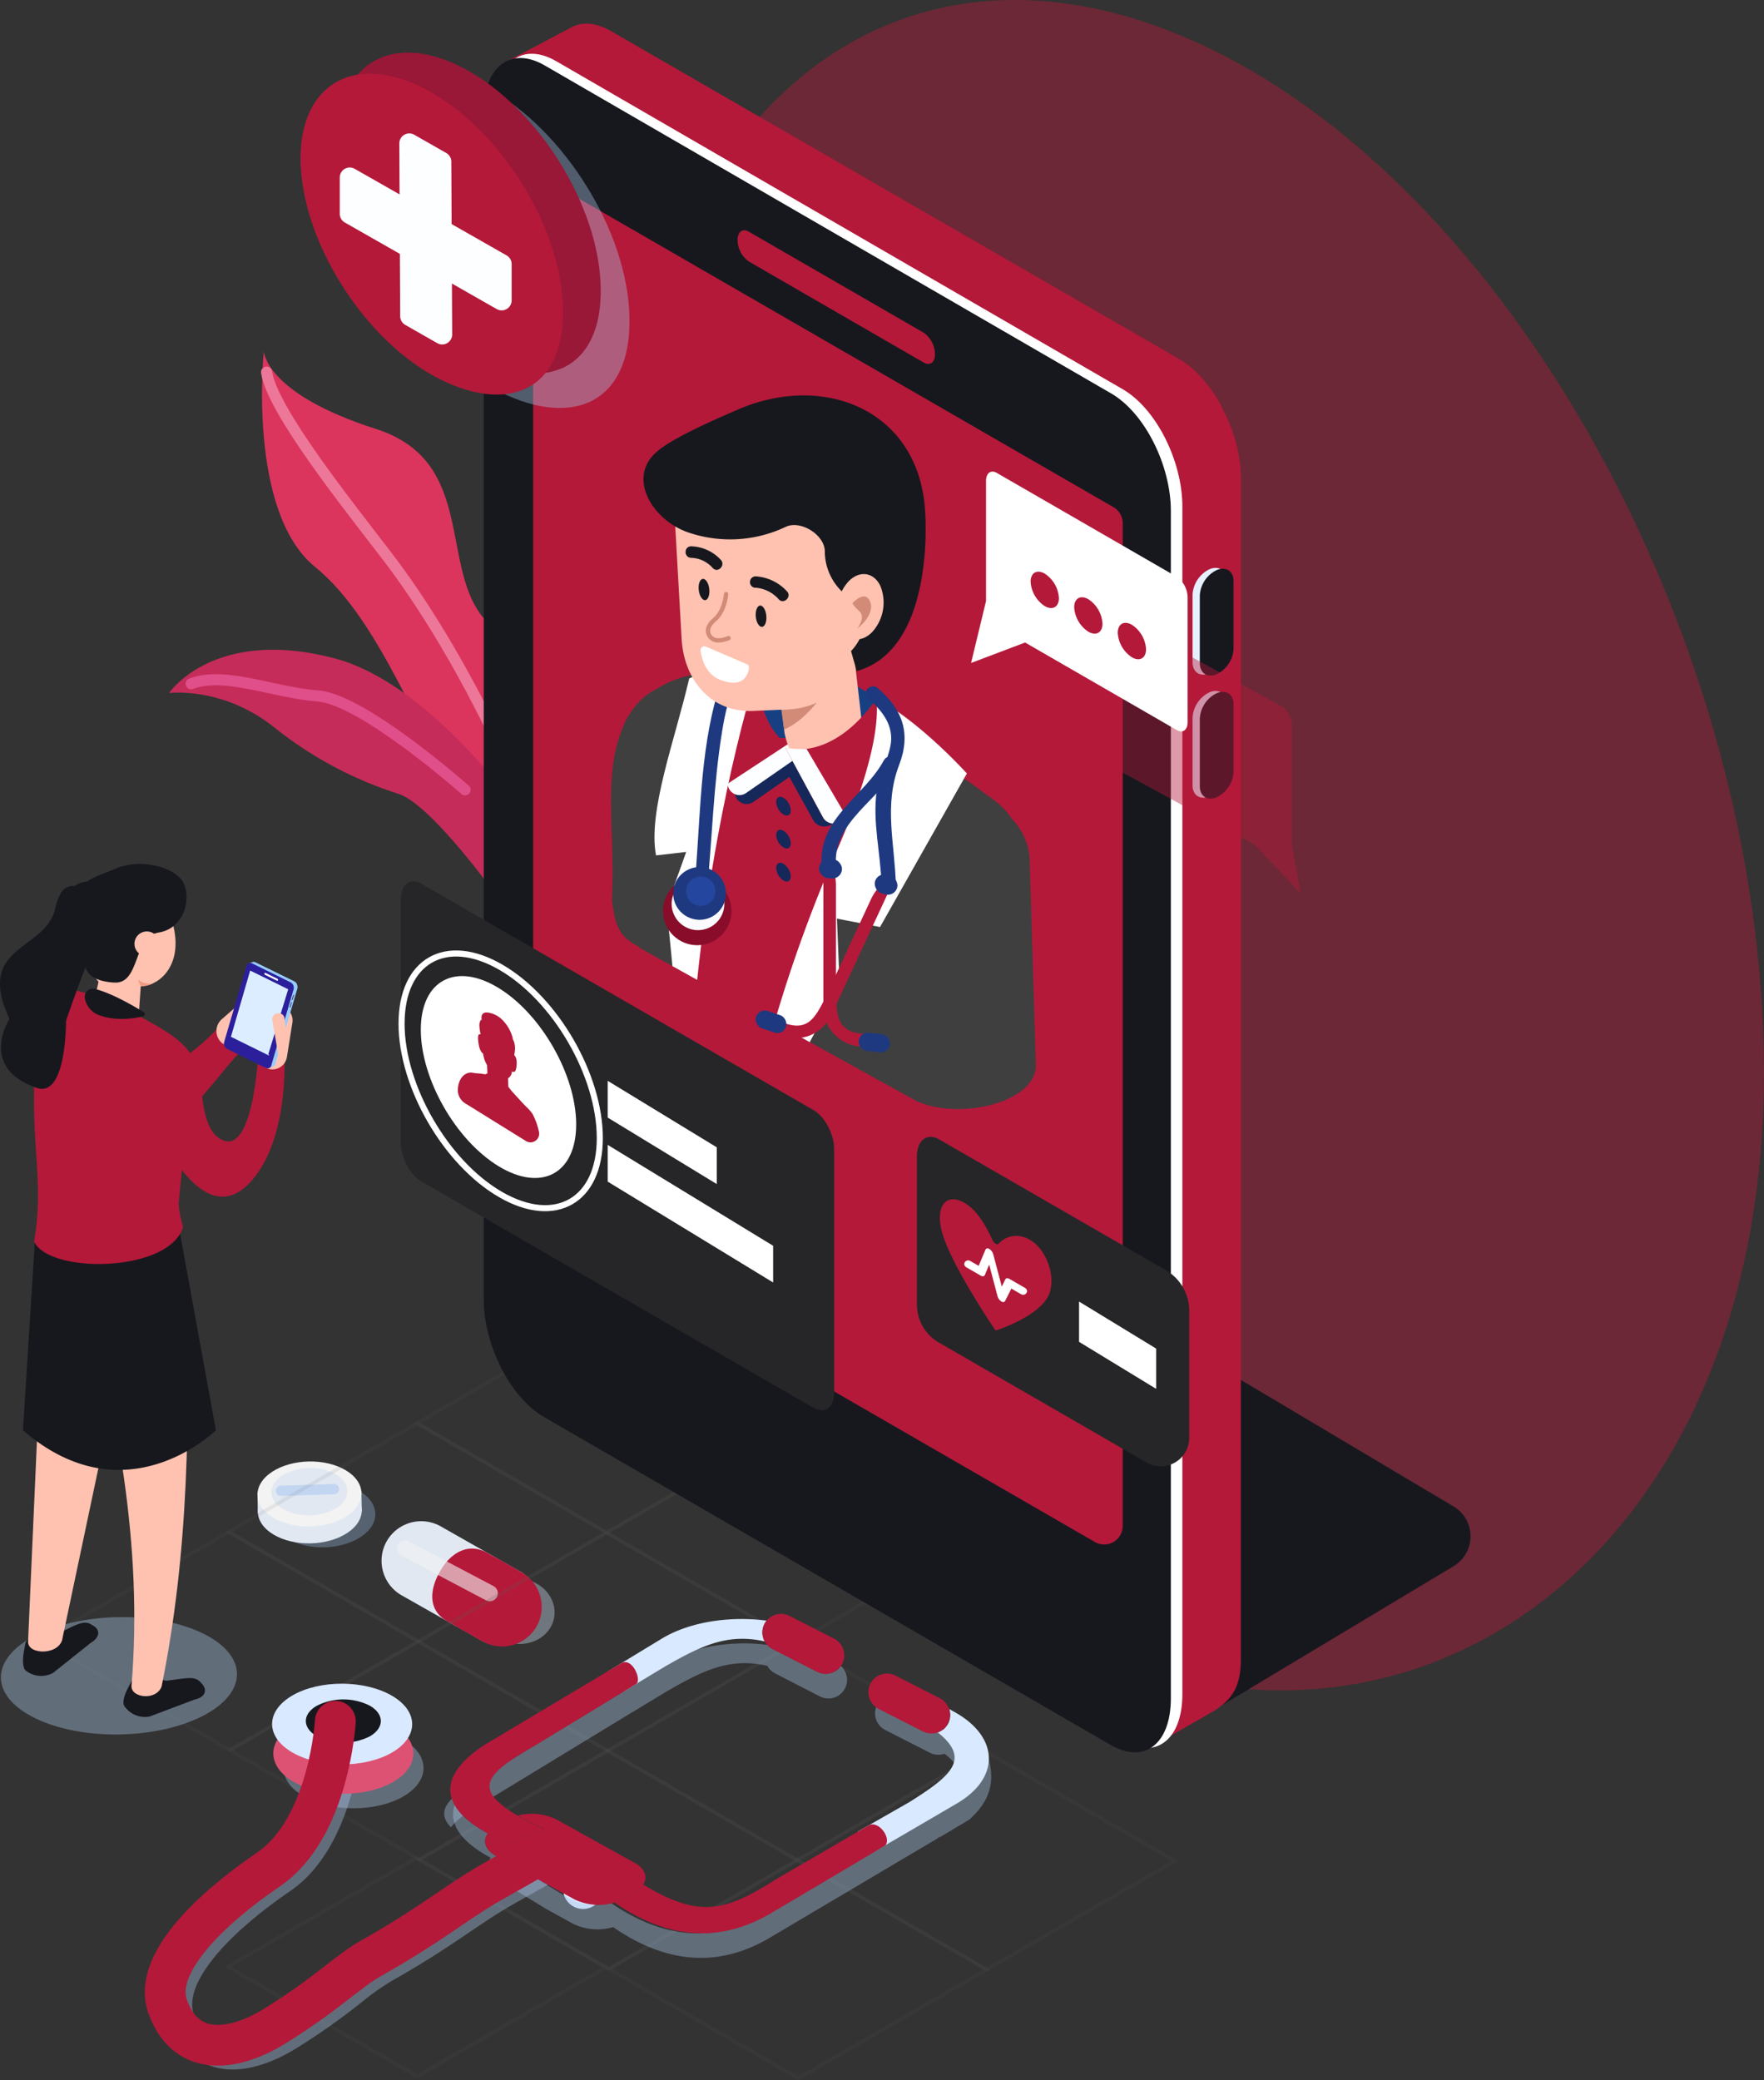 <svg xmlns="http://www.w3.org/2000/svg" viewBox="0 0 450.23 531">
  <rect x="0" y="0" width="450.23" height="531" fill="#333333" stroke="none"/>
  <defs>
    <style>
      .cls-1 {
        isolation: isolate;
      }

      .cls-2 {
        fill: #cad9eb;
      }

      .cls-10, .cls-2, .cls-22, .cls-6 {
        opacity: 0.4;
        mix-blend-mode: multiply;
      }

      .cls-3 {
        fill: #e1e8f2;
      }

      .cls-12, .cls-4 {
        fill: #b41939;
      }

      .cls-5, .cls-7 {
        fill: #f3f3f3;
      }

      .cls-5 {
        opacity: 0.61;
      }

      .cls-6 {
        fill: #89a8cc;
      }

      .cls-8 {
        fill: #c2d6f2;
      }

      .cls-9 {
        fill: #5b5b5b;
        opacity: 0.1;
      }

      .cls-11, .cls-22 {
        fill: #a8c4e5;
      }

      .cls-12 {
        opacity: 0.44;
      }

      .cls-13 {
        fill: #db355d;
      }

      .cls-14, .cls-16, .cls-20, .cls-26, .cls-27, .cls-44 {
        fill: none;
      }

      .cls-14 {
        stroke: #ed7798;
      }

      .cls-14, .cls-16, .cls-26, .cls-44 {
        stroke-linecap: round;
        stroke-linejoin: round;
      }

      .cls-14, .cls-16 {
        stroke-width: 2.83px;
      }

      .cls-15 {
        fill: #c62c59;
      }

      .cls-16 {
        stroke: #e04f8a;
      }

      .cls-17 {
        fill: #d9e9ff;
      }

      .cls-18 {
        fill: #17181e;
      }

      .cls-19 {
        fill: #fff;
      }

      .cls-20, .cls-26, .cls-27 {
        stroke: #fff;
      }

      .cls-20, .cls-27 {
        stroke-miterlimit: 10;
      }

      .cls-20 {
        stroke-width: 2.86px;
      }

      .cls-21 {
        fill: #e6f0ff;
      }

      .cls-23 {
        fill: #991737;
      }

      .cls-24 {
        fill: #fcfeff;
      }

      .cls-25 {
        fill: #262628;
      }

      .cls-26 {
        stroke-width: 1.55px;
      }

      .cls-27 {
        stroke-width: 2.45px;
      }

      .cls-28 {
        fill: #ff619a;
      }

      .cls-29 {
        fill: #3f3f3f;
      }

      .cls-30 {
        fill: #174082;
      }

      .cls-31 {
        fill: #152859;
      }

      .cls-32 {
        fill: #ffc2b0;
      }

      .cls-33 {
        fill: #d18b77;
      }

      .cls-34 {
        fill: #1e3980;
      }

      .cls-35 {
        fill: #890c2a;
      }

      .cls-36 {
        fill: #fbfbff;
      }

      .cls-37 {
        fill: #25469e;
      }

      .cls-38 {
        fill: #f09a82;
      }

      .cls-39 {
        fill: #97cbff;
      }

      .cls-40 {
        fill: #2c1f9c;
      }

      .cls-41 {
        fill: #45446c;
      }

      .cls-42 {
        fill: #dbedff;
      }

      .cls-43 {
        fill: #dd5273;
      }

      .cls-44 {
        stroke: #b41939;
        stroke-width: 10.41px;
      }
    </style>
  </defs>
  <title>im1</title>
  <g class="cls-1">
    <g id="Calque_1" data-name="Calque 1">
      <g>
        <path class="cls-2" d="M175.14,418.19l-.41-.22h0l-2.92-1.58-4.62-2.5h0L156.37,408c-4.38-2.37-10-1.09-12.48,2.83s-.94,9.07,3.44,11.43L157.92,428h0l2.71,1.47.41.22h0l1,.53,4.09,2.21c4.38,2.37,10,1.09,12.48-2.83h0C181.06,425.7,179.51,420.55,175.14,418.19Z" transform="translate(-38.22 -14)"/>
        <g>
          <path class="cls-3" d="M140.68,421.17,161,432.69a10.14,10.14,0,0,0,13.78-3.8h0a10.14,10.14,0,0,0-3.8-13.78l-20.28-11.52a10.14,10.14,0,0,0-13.78,3.8h0A10.14,10.14,0,0,0,140.68,421.17Z" transform="translate(-38.22 -14)"/>
          <g>
            <path class="cls-4" d="M171.4,415.37l-5.59-3.18A10.14,10.14,0,0,0,152,416h0a10.14,10.14,0,0,0,3.8,13.78l1.08.61,4.51,2.56a10.14,10.14,0,0,0,13.78-3.8h0A10.14,10.14,0,0,0,171.4,415.37Z" transform="translate(-38.22 -14)"/>
            <path class="cls-4" d="M169.87,414.5l-7.25-4.12c-4.83-2.75-9.38-.1-12.12,4.74h0c-2.75,4.83-3,9.95,1.88,12.69l3,1.7,4.51,2.56a10.14,10.14,0,0,0,13.78-3.8h0A10.14,10.14,0,0,0,169.87,414.5Z" transform="translate(-38.22 -14)"/>
          </g>
        </g>
        <path class="cls-5" d="M162.27,422.48l-21.63-11.41a2.06,2.06,0,0,1-.86-2.77h0a2.06,2.06,0,0,1,2.78-.86l21.63,11.41a2.06,2.06,0,0,1,.86,2.77h0A2.06,2.06,0,0,1,162.27,422.48Z" transform="translate(-38.22 -14)"/>
      </g>
      <g>
        <path class="cls-6" d="M130.25,406.33c-5.12,3.34-13.52,3.51-18.76.37s-5.35-8.38-.23-11.72,13.52-3.51,18.76-.37S135.37,403,130.25,406.33Z" transform="translate(-38.22 -14)"/>
        <path class="cls-3" d="M126.79,405.32c-5.12,3.34-13.52,3.51-18.76.37s-5.35-8.38-.23-11.72,13.52-3.51,18.76-.37S131.9,402,126.79,405.32Z" transform="translate(-38.22 -14)"/>
        <rect class="cls-3" x="103.98" y="394.74" width="26.54" height="5.3" transform="translate(-46.04 -11.61) rotate(-1.13)"/>
        <path class="cls-7" d="M126.7,401c-5.12,3.34-13.52,3.51-18.76.37s-5.35-8.38-.23-11.72,13.52-3.51,18.76-.37S131.82,397.65,126.7,401Z" transform="translate(-38.22 -14)"/>
        <path class="cls-3" d="M124.14,398.89a14.14,14.14,0,0,1-13.72.27c-3.84-2.29-3.91-6.13-.17-8.57a14.14,14.14,0,0,1,13.72-.27C127.8,392.61,127.88,396.45,124.14,398.89Z" transform="translate(-38.22 -14)"/>
        <path class="cls-8" d="M123.51,395.41l-13.51.42a1.31,1.31,0,0,1-1.35-1.27h0a1.31,1.31,0,0,1,1.27-1.35l13.51-.42a1.31,1.31,0,0,1,1.35,1.27h0A1.31,1.31,0,0,1,123.51,395.41Z" transform="translate(-38.22 -14)"/>
      </g>
      <g>
        <path class="cls-9" d="M193,405.73l-.23-.13-49.05-28.32,49-28.28.23.13L242,377.45Zm-47.45-28.45L193,404.67l47.14-27.22-47.45-27.39Z" transform="translate(-38.22 -14)"/>
        <path class="cls-9" d="M241.39,433.65l-.23-.13L192.11,405.2l49-28.28.23.13,49.05,28.32ZM193.95,405.2l47.45,27.39,47.14-27.22L241.09,378Z" transform="translate(-38.22 -14)"/>
        <path class="cls-9" d="M145,433.48l-.23-.13L95.68,405l49-28.28.23.13,49.05,28.32ZM97.52,405,145,432.42l47.14-27.22-47.45-27.39Z" transform="translate(-38.22 -14)"/>
        <path class="cls-9" d="M193.33,461.4l-.23-.13L144,433l49-28.28.23.13,49.05,28.32ZM145.88,433l47.45,27.39,47.14-27.22L193,405.73Z" transform="translate(-38.22 -14)"/>
        <path class="cls-9" d="M241.69,489.33l-.23-.13-49.05-28.32,49-28.28.23.13L290.68,461Zm-47.45-28.45,47.45,27.39L288.84,461l-47.45-27.39Z" transform="translate(-38.22 -14)"/>
        <path class="cls-9" d="M290.06,517.25l-.23-.13L240.78,488.8l49-28.28.23.13L339,489ZM242.61,488.8l47.45,27.39L337.2,489l-47.45-27.39Z" transform="translate(-38.22 -14)"/>
        <path class="cls-9" d="M96.9,461.23l-.23-.13L47.62,432.78l49-28.28.23.13L145.88,433ZM49.46,432.78,96.9,460.17,144,433,96.6,405.56Z" transform="translate(-38.22 -14)"/>
        <path class="cls-9" d="M145.27,489.15,145,489,96,460.7l49-28.28.23.13,49.05,28.32ZM97.82,460.7l47.45,27.39,47.14-27.22L145,433.48Z" transform="translate(-38.22 -14)"/>
        <path class="cls-9" d="M193.63,517.08l-.23-.13-49.05-28.32,49-28.28.23.13,49.05,28.32Zm-47.45-28.45L193.63,516l47.14-27.22L193.33,461.4Z" transform="translate(-38.22 -14)"/>
        <path class="cls-9" d="M242,545l-.23-.13-49.05-28.32,49-28.28.23.13L291,516.72Zm-47.45-28.45L242,543.94l47.14-27.22-47.45-27.39Z" transform="translate(-38.22 -14)"/>
        <path class="cls-9" d="M144.73,544.5l-.23-.13L95.44,516l49-28.28.23.13,49.05,28.32ZM97.28,516l47.45,27.39,47.14-27.22-47.45-27.39Z" transform="translate(-38.22 -14)"/>
      </g>
      <g class="cls-10">
        <path class="cls-11" d="M97.6,542.23a16.82,16.82,0,0,1-5.54-.9c-4.68-1.62-8.11-5.32-10.19-11-5.19-14.17,14.65-30.37,26.93-38.77,14-9.6,15.68-35.13,15.69-35.39a3.1,3.1,0,1,1,6.2.36c-.07,1.17-1.86,28.85-18.39,40.15C94.48,508.9,85.05,521,87.71,528.22c1.42,3.88,3.51,6.25,6.39,7.25,4.09,1.42,10,0,16.21-3.78a166.89,166.89,0,0,0,16.27-11.42,72.41,72.41,0,0,1,8.65-6.1c8.87-5,14.39-8.76,19.26-12.06,3.45-2.34,6.71-4.56,10.66-6.88l17.24-9.74a3.1,3.1,0,1,1,3.05,5.4l-17.19,9.71c-3.73,2.2-6.91,4.36-10.28,6.64-5,3.37-10.6,7.2-19.69,12.33a67.06,67.06,0,0,0-7.9,5.6A172.36,172.36,0,0,1,113.56,537C110,539.16,103.9,542.23,97.6,542.23Z" transform="translate(-38.22 -14)"/>
      </g>
      <path class="cls-12" d="M488.44,287.88c0,110.19-72,173.39-151.38,154.15C251.3,421.24,195.82,269.61,195.82,159.43S261.33-11.33,342.13,24.14,488.44,177.69,488.44,287.88Z" transform="translate(-38.22 -14)"/>
      <g>
        <path class="cls-13" d="M178,219.9s6.13-32.83-11.95-44.27-3.62-43.14-31.92-52.16-28.57-19.81-28.57-19.81-4.28,41,13.11,55.07,27.24,46.19,35.14,52.85,19.33,23.47,19.33,23.47Z" transform="translate(-38.22 -14)"/>
        <path class="cls-14" d="M166.58,206.34s-11.87-27.19-29.32-50.06c-10-13.1-29.57-37.47-31-47.29" transform="translate(-38.22 -14)"/>
        <path class="cls-15" d="M183.1,238.81S154.17,190,123.45,182s-42.07,8.89-42.07,8.89,13.46-1.73,26.56,8.55a98.62,98.62,0,0,0,32,17.19c7.69,2.41,22.92,23.17,22.92,23.17Z" transform="translate(-38.22 -14)"/>
        <path class="cls-16" d="M156.92,215.6s-26-23.06-37.52-23.95S95.62,185.27,87,188.52" transform="translate(-38.22 -14)"/>
      </g>
      <circle class="cls-17" cx="148.82" cy="482.15" r="5.11"/>
      <g>
        <g>
          <path class="cls-18" d="M342.71,453.7l66.62-40a8.89,8.89,0,0,0-.13-15.2L211.65,281l-26,82.13Z" transform="translate(-38.22 -14)"/>
          <path class="cls-4" d="M333.07,459.29,194.21,367.21c-8.68-5-15.72-18.46-15.72-30V34.1c0-11.58,7-16.9,15.72-11.89l145,83.7c8.68,5,15.72,18.46,15.72,30V437.59c0,7.62-2.85,10.8-7.64,13.56Z" transform="translate(-38.22 -14)"/>
          <path class="cls-4" d="M252.76,174.59s-74.33,173.85-74.33,162.27L166.21,30.41l18.22-9.62c2.67-1.26,6-1,9.71,1.13l145,83.7c4.24,2.45,8.09,6.91,10.92,12.18Z" transform="translate(-38.22 -14)"/>
          <path class="cls-19" d="M324.58,458.31,180,374.61c-8.68-5-15.37-18.46-15.37-30V41.5c0-11.58,6.86-16.9,15.54-11.89l144.54,83.7c8.68,5,15.29,18.46,15.29,30V446.42C340,458,333.27,463.32,324.58,458.31Z" transform="translate(-38.22 -14)"/>
          <path class="cls-18" d="M321.68,459.38l-144.62-83.7c-8.68-5-15.37-18.46-15.37-30V42.58c0-11.58,6.86-16.9,15.54-11.89l144.54,83.7c8.68,5,15.29,18.46,15.29,30V447.5C337.06,459.07,330.37,464.4,321.68,459.38Z" transform="translate(-38.22 -14)"/>
          <path class="cls-4" d="M317.67,407.59l-141-81.41a4.74,4.74,0,0,1-2.37-4.1V66.15a4.74,4.74,0,0,1,7.11-4.1l141,81.41a4.74,4.74,0,0,1,2.37,4.1V403.49A4.74,4.74,0,0,1,317.67,407.59Z" transform="translate(-38.22 -14)"/>
          <path class="cls-4" d="M274,106.55,229.32,80.73a6.86,6.86,0,0,1-2.85-5.45h0c0-2.09,1.28-3.06,2.85-2.16L274,98.94a6.86,6.86,0,0,1,2.85,5.45h0C276.89,106.48,275.6,107.45,274,106.55Z" transform="translate(-38.22 -14)"/>
          <path class="cls-20" d="M303.16,336.73" transform="translate(-38.22 -14)"/>
        </g>
        <g>
          <path class="cls-21" d="M346.91,185.86h0c-2.37,1-4.31-.26-4.31-2.82V165.79a7.67,7.67,0,0,1,4.31-6.49h0c2.37-1,4.31.26,4.31,2.82v17.26A7.67,7.67,0,0,1,346.91,185.86Z" transform="translate(-38.22 -14)"/>
          <path class="cls-18" d="M348.76,186.09h0c-2.37,1-4.31-.26-4.31-2.82V166a7.67,7.67,0,0,1,4.31-6.49h0c2.37-1,4.31.26,4.31,2.82V179.6A7.67,7.67,0,0,1,348.76,186.09Z" transform="translate(-38.22 -14)"/>
          <path class="cls-21" d="M346.91,217.27h0c-2.37,1-4.31-.26-4.31-2.82V197.2a7.68,7.68,0,0,1,4.31-6.49h0c2.37-1,4.31.26,4.31,2.82v17.26A7.68,7.68,0,0,1,346.91,217.27Z" transform="translate(-38.22 -14)"/>
          <path class="cls-18" d="M348.76,217.5h0c-2.37,1-4.31-.26-4.31-2.82V197.43a7.68,7.68,0,0,1,4.31-6.49h0c2.37-1,4.31.26,4.31,2.82V211A7.67,7.67,0,0,1,348.76,217.5Z" transform="translate(-38.22 -14)"/>
        </g>
      </g>
      <g>
        <g>
          <path class="cls-22" d="M165.77,114c-19.36-9.72-36.09-35.14-37.35-56.77s13.41-31.29,32.78-21.56,35.92,34.85,37.55,56.67C200.54,116.29,185.14,123.7,165.77,114Z" transform="translate(-38.22 -14)"/>
          <path class="cls-23" d="M160.09,105.43c-18.39-9.23-34.27-33.37-35.47-53.92S137.36,21.8,155.75,31s34.11,33.1,35.66,53.82C193.11,107.63,178.48,114.67,160.09,105.43Z" transform="translate(-38.22 -14)"/>
          <path class="cls-4" d="M150.5,110.79C132.1,101.56,116.22,77.42,115,56.87s12.74-29.71,31.13-20.48,34.11,33.1,35.66,53.82C183.51,113,168.89,120,150.5,110.79Z" transform="translate(-38.22 -14)"/>
        </g>
        <g>
          <path class="cls-24" d="M124.94,59.32l0,9.27a2.55,2.55,0,0,0,1.28,2.2L165,92.89a2.55,2.55,0,0,0,3.81-2.22l0-9.27a2.55,2.55,0,0,0-1.28-2.2L128.75,57.09A2.55,2.55,0,0,0,124.94,59.32Z" transform="translate(-38.22 -14)"/>
          <path class="cls-24" d="M141.64,96.92l8.18,4.67a2.55,2.55,0,0,0,3.81-2.22l-.22-44.11a2.55,2.55,0,0,0-1.28-2.2l-8.18-4.67a2.55,2.55,0,0,0-3.81,2.22l.22,44.11A2.55,2.55,0,0,0,141.64,96.92Z" transform="translate(-38.22 -14)"/>
        </g>
      </g>
      <g>
        <path class="cls-12" d="M321.32,170.21,365.4,194.3a6.24,6.24,0,0,1,2.62,5.07V230l2.22,12.12L358.45,229.6l-37.13-20.29a6.24,6.24,0,0,1-2.62-5.07V172.42C318.7,170.42,319.88,169.42,321.32,170.21Z" transform="translate(-38.22 -14)"/>
        <path class="cls-19" d="M338.62,161.26l-46-26.56c-1.5-.87-2.73.06-2.73,2.06V167.4l-3.82,15.82L299.86,178l38.75,22.37c1.5.87,2.73-.06,2.73-2.06V166.48A6.56,6.56,0,0,0,338.62,161.26Z" transform="translate(-38.22 -14)"/>
        <g>
          <path class="cls-4" d="M308.49,166.65c0,2.29-1.62,3.21-3.61,2.06a8,8,0,0,1-3.61-6.23c0-2.29,1.62-3.21,3.61-2.06A8,8,0,0,1,308.49,166.65Z" transform="translate(-38.22 -14)"/>
          <path class="cls-4" d="M319.61,173.18c0,2.29-1.62,3.21-3.61,2.06a8,8,0,0,1-3.61-6.23c0-2.29,1.62-3.21,3.61-2.06A8,8,0,0,1,319.61,173.18Z" transform="translate(-38.22 -14)"/>
          <path class="cls-4" d="M330.73,179.71c0,2.29-1.62,3.21-3.61,2.06a8,8,0,0,1-3.61-6.23c0-2.29,1.62-3.21,3.61-2.06A8,8,0,0,1,330.73,179.71Z" transform="translate(-38.22 -14)"/>
        </g>
      </g>
      <g>
        <path class="cls-25" d="M245.89,373.37,145.75,315.55c-2.88-1.66-5.24-6.17-5.24-10v-62c0-3.84,2.36-5.63,5.24-4l100.14,57.82c2.88,1.66,5.24,6.17,5.24,10v62C251.13,373.25,248.78,375,245.89,373.37Z" transform="translate(-38.22 -14)"/>
        <g>
          <path class="cls-19" d="M185.28,301c0,12.56-8.88,17.34-19.83,10.66s-19.83-22.28-19.83-34.84,8.88-17.34,19.83-10.66S185.28,288.46,185.28,301Z" transform="translate(-38.22 -14)"/>
          <path class="cls-4" d="M172.42,305.22a2.21,2.21,0,0,0,3.35-2.38,17.56,17.56,0,0,0-1.62-4.5h0a11.1,11.1,0,0,0-1.56-1.79c-.53-.52-1.21-1.25-1.88-2l-.67-.71h0l-1.34-1.49-.6-.79a2.21,2.21,0,0,1-.14-.18c0-.1,0-.2,0-.29l-.08-1.85a2.15,2.15,0,0,0,1-1.78c.9.58,1.1-.59,1.18-1.42.06-.59.13-2.08-.57-2.67,0-.09,0-.18,0-.26a7.08,7.08,0,0,0,.19-1.56,5.25,5.25,0,0,0-.35-1.85,1.81,1.81,0,0,0-.23-.43,2.16,2.16,0,0,0-.12-.68,10.21,10.21,0,0,0-2.71-4.43,6.5,6.5,0,0,0-3.33-1.68c-.79-.14-1.83-.07-1.84,1.33a1.52,1.52,0,0,0,.1.53c-.15-.08-.26,0-.34.13a2.6,2.6,0,0,0-.28,1.46,11.65,11.65,0,0,0,.26,1.84c0,.1,0,.2.06.31-.86-.55-.68,1.25-.58,2,.13.92.39,2.3,1.2,2.86a8.24,8.24,0,0,0,.27,1.25,7.69,7.69,0,0,0,.74,1.67s0,0,0,0l.08,1.9c0,.05,0,.16,0,.22s-.14.06-.18.07l-.37.17h0l-.35-.07h0l-.08,0a5.59,5.59,0,0,0-.71-.12h0c-.3,0-.61-.05-.91-.07-.54,0-1.09-.18-1.61-.19-1.32,0-3.09,1.11-3.32,4.18a4,4,0,0,0,1.82,3.64ZM169.84,286l0,.21Z" transform="translate(-38.22 -14)"/>
          <polygon class="cls-19" points="182.94 292.85 155.11 275.88 155.11 285.26 182.94 302.23 182.94 292.85"/>
          <polygon class="cls-19" points="155.11 292.23 155.11 301.61 197.33 327.35 197.33 317.98 155.11 292.23"/>
        </g>
        <path class="cls-26" d="M191.31,304.49c0,16-11.33,22.49-25.3,14.43s-25.3-27.61-25.3-43.64S152,252.78,166,260.85,191.31,288.46,191.31,304.49Z" transform="translate(-38.22 -14)"/>
      </g>
      <g>
        <path class="cls-27" d="M294.31,295.26" transform="translate(-38.22 -14)"/>
        <path class="cls-28" d="M201.32,255.92l-.06,0Z" transform="translate(-38.22 -14)"/>
        <path class="cls-4" d="M302.59,285.39,301,232.92a16.2,16.2,0,0,0-4.51-9.91,20,20,0,0,0-4.86-5c-8.38-6-27.48-19.21-39-24.82C236.91,185.55,218,182,205.55,190a15.78,15.78,0,0,0-6.19,5.67v0a11.22,11.22,0,0,0-1.82,3.21c-5.71,12.55-2.21,26.94-3.14,44.8.82,6.7,1.9,9.43,6.92,12l.23.13a.22.22,0,0,1-.22.07L271,294.41l.47.26.84.46.08,0C283.39,300.08,303.38,295.22,302.59,285.39Z" transform="translate(-38.22 -14)"/>
        <path class="cls-29" d="M222.61,185.47c-6.29,0-12.17,1.39-17.06,4.53a15.78,15.78,0,0,0-6.19,5.67v0a11.22,11.22,0,0,0-1.82,3.21c-5.71,12.55-2.21,26.94-3.14,44.8.82,6.7,1.9,9.43,6.92,12l.23.13a.22.22,0,0,1-.22.07l11.88,6.56S232.35,185.42,222.61,185.47Z" transform="translate(-38.22 -14)"/>
        <path class="cls-29" d="M302.59,285.39,301,232.92a16.2,16.2,0,0,0-4.51-9.91,20,20,0,0,0-4.86-5c-8.38-6-8.1-6.58-19.82-11.74-10.68-4.71-32.32,70.72-32.37,70.7L271,294.41l.47.26.84.46.08,0C283.39,300.08,303.38,295.22,302.59,285.39Z" transform="translate(-38.22 -14)"/>
        <path class="cls-30" d="M261.82,203,223.61,202l6.1-20.66c12.66-.24,21.57,3.8,32.23,11Z" transform="translate(-38.22 -14)"/>
        <path class="cls-31" d="M236.36,206.3a12.23,12.23,0,0,0,5.72.46l9.73,16.49-.5.54c-1.56,1.68-4.43,1.5-5.47-.34Z" transform="translate(-38.22 -14)"/>
        <path class="cls-31" d="M245.91,208a10.56,10.56,0,0,1-4.84-1.72l-15.35,10.08.16.63a3,3,0,0,0,4.58,1.73Z" transform="translate(-38.22 -14)"/>
        <path class="cls-31" d="M240.05,220.85c0,1.18-.83,1.66-1.86,1.06a4.11,4.11,0,0,1-1.86-3.21c0-1.18.83-1.66,1.86-1.06A4.11,4.11,0,0,1,240.05,220.85Z" transform="translate(-38.22 -14)"/>
        <path class="cls-31" d="M240.05,229.27c0,1.18-.83,1.66-1.86,1.06a4.11,4.11,0,0,1-1.86-3.21c0-1.18.83-1.66,1.86-1.06A4.11,4.11,0,0,1,240.05,229.27Z" transform="translate(-38.22 -14)"/>
        <path class="cls-31" d="M240.05,237.7c0,1.18-.83,1.66-1.86,1.06a4.11,4.11,0,0,1-1.86-3.21c0-1.18.83-1.66,1.86-1.06A4.11,4.11,0,0,1,240.05,237.7Z" transform="translate(-38.22 -14)"/>
        <path class="cls-4" d="M243.81,205.66s-10.35,0-12.29-18.05l-6.89-1c-1,.76-2.94.25-3.87,6.27a27.38,27.38,0,0,0,.57,10.77l2.56,10.27a3.49,3.49,0,0,0,5.33,2Z" transform="translate(-38.22 -14)"/>
        <path class="cls-24" d="M244.08,205.71a10.56,10.56,0,0,1-4.84-1.72l-15.35,10.08.16.63a3,3,0,0,0,4.58,1.73Z" transform="translate(-38.22 -14)"/>
        <path class="cls-32" d="M238.47,201.17l-4.23-36.7,21.22,10.12,3.43,30C259.81,209.5,242.59,220.19,238.47,201.17Z" transform="translate(-38.22 -14)"/>
        <path class="cls-33" d="M237.62,195c.32.93,11-2.64,10.72-3.8,0,0-4.64,6.85-10,9Z" transform="translate(-38.22 -14)"/>
        <path class="cls-4" d="M238.67,204.87s11.61,4,23.27-12.54l9,10c.68,1.46.43,1.83-.76,3.12l-15.65,17.46c-1.81,2-5.17,1.75-6.35-.43Z" transform="translate(-38.22 -14)"/>
        <path class="cls-24" d="M238.67,204.87a26.43,26.43,0,0,0,5.41.28l10.22,17.37-.5.54c-1.56,1.68-4.43,1.5-5.47-.34Z" transform="translate(-38.22 -14)"/>
        <path class="cls-19" d="M214.13,187.17c-3.68,15.86-10.59,33.9-8.47,45.17l7.7-.89-5,14,1.49,15.15,6.31,3.52c2.32-22,6.93-51.47,16.08-81.55C224.82,182.24,222.47,183.66,214.13,187.17Z" transform="translate(-38.22 -14)"/>
        <path class="cls-19" d="M285,211.43l-22.17,39.19-11-2.15.71,17.27L244.88,280l-9-5a363.94,363.94,0,0,1,15.8-43.58c4.94-11.22,11.39-28.42,10.22-39.1C269.33,196.11,278.81,204.68,285,211.43Z" transform="translate(-38.22 -14)"/>
        <g>
          <path class="cls-34" d="M259.68,192.18c3.66,3.15,6.81,7,5.82,12.16-.77,4-2.93,7.42-3.51,11.49-1.13,8,1,15.94,1.22,23.91.07,2.35,3.72,2.31,3.66,0-.3-10.57-3.11-20.24.84-30.5,3.07-8,.93-14.11-5.44-19.59-1.78-1.53-4.37,1.05-2.58,2.59Z" transform="translate(-38.22 -14)"/>
          <path class="cls-34" d="M263.84,208c-4.79,9.06-16.53,14.59-15.93,26.36.12,2.34,3.78,2.31,3.66,0-.54-10.63,11.06-16.2,15.43-24.47,1.1-2.08-2.06-3.92-3.17-1.83Z" transform="translate(-38.22 -14)"/>
          <path class="cls-4" d="M260.48,243.62l-11.89,25.61c-2.78,5.45-4.77,8.36-11.72,5.31-.37,1-.73,2-1,3l1.07.5a10.09,10.09,0,0,0,13.41-4.84l14.25-30.69C266.9,237.43,262.78,238.67,260.48,243.62Z" transform="translate(-38.22 -14)"/>
          <rect class="cls-34" x="230.74" y="273.54" width="8.05" height="4.65" rx="2.32" ry="2.32" transform="matrix(-0.95, -0.32, 0.32, -0.95, 331.55, 598)"/>
          <path class="cls-4" d="M251.58,240l0,28.24c.23,6.11.81,9.59,8.4,9.74-.08,1.05-.16,2.1-.3,3.14h-1.18a10.09,10.09,0,0,1-10.13-10l0-33.84C248.36,231.74,251.58,234.59,251.58,240Z" transform="translate(-38.22 -14)"/>
          <rect class="cls-34" x="257.35" y="277.79" width="8.05" height="4.65" rx="2.32" ry="2.32" transform="translate(-5.74 -41.11) rotate(6.33)"/>
          <rect class="cls-34" x="261.41" y="237.33" width="5.88" height="4.93" rx="2.46" ry="2.46" transform="translate(414.01 529.25) rotate(-163.97)"/>
          <rect class="cls-34" x="247.25" y="233.26" width="5.88" height="4.93" rx="2.46" ry="2.46" transform="translate(443.6 475.71) rotate(-175.66)"/>
        </g>
        <g>
          <path class="cls-34" d="M218.63,242c1.34-13.69,1.67-27.59,3.87-41.18,1.45-8.92,4.07-19.57,14.28-21.58,2-.4,1.78-3.66-.28-3.25-9.42,1.85-13.78,9.25-16,18-3.84,15.3-3.58,31.74-5.11,47.37-.2,2.08,3,2.69,3.21.6Z" transform="translate(-38.22 -14)"/>
          <g>
            <circle class="cls-35" cx="216.18" cy="246.54" r="8.74" transform="translate(-130.37 344.11) rotate(-68.65)"/>
            <circle class="cls-36" cx="216.38" cy="244.71" r="6.73" transform="translate(-128.54 343.13) rotate(-68.65)"/>
            <circle class="cls-34" cx="216.78" cy="242.06" r="6.73" transform="translate(-125.82 341.82) rotate(-68.65)"/>
          </g>
        </g>
        <path class="cls-32" d="M239.74,195.06l-9.08.39c-10.72.61-17.86-7.66-18.47-18.38l-2-35.38a19.57,19.57,0,0,1,18.38-20.59l7-.39a19.57,19.57,0,0,1,20.59,18.38l2,35.38A19.57,19.57,0,0,1,239.74,195.06Z" transform="translate(-38.22 -14)"/>
        <path class="cls-18" d="M238.67,148.52a33.08,33.08,0,0,1-25,1.31c-8.84-3.18-15.11-13.4-8.39-20,3.64-3.55,13.42-7.89,21.27-11.29,22.26-9.64,46.34.36,47.79,26,0,0,2.89,35.09-17.46,40.75l-1.45-5.11s8.07-7.82-1.25-14.26a14.32,14.32,0,0,1-5.44-11C248.89,150.6,242.53,146.59,238.67,148.52Z" transform="translate(-38.22 -14)"/>
        <path class="cls-32" d="M260.9,175.25c-2.8,2.95-6.45,2.48-8.17-1.05a11.22,11.22,0,0,1,2-11.73c2.8-2.95,6.45-2.48,8.17,1.05A11.22,11.22,0,0,1,260.9,175.25Z" transform="translate(-38.22 -14)"/>
        <ellipse class="cls-18" cx="232.47" cy="171.28" rx="1.35" ry="2.73" transform="translate(-53.44 8.86) rotate(-5.45)"/>
        <ellipse class="cls-18" cx="217.9" cy="164.47" rx="1.35" ry="2.73" transform="translate(-56.01 12.71) rotate(-6.74)"/>
        <path class="cls-18" d="M231,164a8.81,8.81,0,0,1,6,3c1.31,1.36,3.39-.72,2.07-2.07a11.72,11.72,0,0,0-8.09-3.82,1.47,1.47,0,0,0,0,2.93Z" transform="translate(-38.22 -14)"/>
        <path class="cls-18" d="M214.62,156.38a7.67,7.67,0,0,1,5.52,2.61c1.27,1.4,3.34-.68,2.07-2.07a10.62,10.62,0,0,0-7.59-3.47c-1.89,0-1.89,2.89,0,2.93Z" transform="translate(-38.22 -14)"/>
        <path class="cls-33" d="M221.65,178a3.14,3.14,0,0,1-2.68-1.24c-.66-.91-1.37-2.77,1.32-5.06,2.35-2,2.7-6.06,2.7-6.1a.55.55,0,0,1,1.1.09c0,.18-.39,4.56-3.08,6.85-1.54,1.31-1.92,2.51-1.15,3.57,1.17,1.61,4.05.27,4.08.26a.55.55,0,1,1,.47,1A7.25,7.25,0,0,1,221.65,178Z" transform="translate(-38.22 -14)"/>
        <path class="cls-33" d="M255.81,167.93s3.26-3.61,4.53-.28-3.34,6.85-3.34,6.85,2.27-2.93.59-4.44S255.81,167.93,255.81,167.93Z" transform="translate(-38.22 -14)"/>
        <path class="cls-19" d="M218.48,179.09l10.27,4.4a1,1,0,0,1,.62,1.08c-.24,1.63-1.39,5.08-7,3.08-3.93-1.4-5-5.22-5.34-7.48A1,1,0,0,1,218.48,179.09Z" transform="translate(-38.22 -14)"/>
        <circle class="cls-37" cx="178.87" cy="227.48" r="3.74"/>
      </g>
      <g>
        <path class="cls-4" d="M46.25,281.78c5.3,7.16,14.43,21.67,23.32,23.18,12.31,2.1,22-14,30-22.58,3.61-3.86-1.71-10.27-5.37-6.35-6.53,7-15.18,13.61-25.32,11.72-6.78-1.27-12.33-5.93-16.33-11.34-3.19-4.3-9.53,1.08-6.35,5.37Z" transform="translate(-38.22 -14)"/>
        <path class="cls-22" d="M46.3,452.11c11.2,6,30.25,6.15,42.56.42s13.2-15.21,2-21.17-30.25-6.15-42.56-.42S35.1,446.15,46.3,452.11Z" transform="translate(-38.22 -14)"/>
        <path class="cls-18" d="M46.46,431.75l6.55-.82c4.38-2,6.43-3.48,8.39-2.35l.55.32c2,1.13,1.71,3.11-.55,4.42L51.77,441a6.36,6.36,0,0,1-7.09-.69s-1.08-1-.31-5.07C44.81,432.87,44.66,432.79,46.46,431.75Z" transform="translate(-38.22 -14)"/>
        <path class="cls-32" d="M54.2,432c-.52,4.53-8.82,4.53-8.82,1.08L50,328.57l27.68-7.8Z" transform="translate(-38.22 -14)"/>
        <path class="cls-18" d="M74.16,441.74,80.65,443c4.78-.55,7.19-1.34,8.7.33l.43.47c1.51,1.67.67,3.49-1.87,4L76.4,452.14a6.36,6.36,0,0,1-6.54-2.83s-.73-1.26,1.26-4.92C72.25,442.3,72.13,442.18,74.16,441.74Z" transform="translate(-38.22 -14)"/>
        <path class="cls-32" d="M79.46,444.51c-1.45,3.66-7.78,2.86-7.68-.15,3-36.23-3.86-70.44-12.64-103.73l26.58-2.87C86.76,376.72,86.42,410.1,79.46,444.51Z" transform="translate(-38.22 -14)"/>
        <path class="cls-18" d="M84.08,328.33l9.25,50.74s-23,22.77-49.25,0l3-47.64Z" transform="translate(-38.22 -14)"/>
        <path class="cls-32" d="M75.26,260.76c-2,6.89-7.1,8.83-11.44,4.33s-6.26-13.73-4.28-20.62,7.1-8.83,11.44-4.33S77.24,253.87,75.26,260.76Z" transform="translate(-38.22 -14)"/>
        <path class="cls-32" d="M82.52,258.57c-2,6.89-9.36,9.38-13.7,4.88s-6.26-13.73-4.28-20.62S71.63,234,76,238.51,84.5,251.68,82.52,258.57Z" transform="translate(-38.22 -14)"/>
        <path class="cls-32" d="M65.81,278.45l-.74-.16a4.66,4.66,0,0,1-3.52-5.55l3.14-14.06a4.66,4.66,0,0,1,5.55-3.52l.74.16a4.66,4.66,0,0,1,3.52,5.55l-1,14C72.91,277.31,68.31,279,65.81,278.45Z" transform="translate(-38.22 -14)"/>
        <path class="cls-18" d="M59.92,259.56s-.86,4.78,7.48,5.24c6.67.37,4.69-11.69,11.3-12.77,7.28-1.19,8.59-10.17,5.73-13.62s-10.88-5.25-16.68-2.69S49.76,240.13,59.92,259.56Z" transform="translate(-38.22 -14)"/>
        <circle class="cls-32" cx="75.69" cy="254.89" r="3.16" transform="translate(-228.4 243.36) rotate(-73.99)"/>
        <path class="cls-4" d="M46.91,330.89c2.35-12.91-.18-23.11,0-36.83,0-24.67-1.18-30.69,11.86-26.94l3.68,1a25.38,25.38,0,0,1,5.1,2c17.2,8.86,21.79,11.59,21,21.87.08,16.93-7.8,20.38-3.61,35.2C81.45,338.84,50.85,339.27,46.91,330.89Z" transform="translate(-38.22 -14)"/>
        <path class="cls-38" d="M74.14,265.72,73.39,264a4.74,4.74,0,0,0,3.87,1A6.08,6.08,0,0,1,74.14,265.72Z" transform="translate(-38.22 -14)"/>
        <ellipse class="cls-18" cx="22.34" cy="232.02" rx="6.01" ry="6.98"/>
        <path class="cls-18" d="M60.4,243.84a3.54,3.54,0,0,0-6.5-2.11A13.73,13.73,0,0,0,52.28,246c-2.43,10.73-20.51,9.18-11.64,28.06,0,0-8.07,12.39,6.93,17.61,7.68,2.67,7.5-17.09,7.5-17.09s3.06-9.09,6-16.22a13.26,13.26,0,0,0,0-10.45A8.26,8.26,0,0,1,60.4,243.84Z" transform="translate(-38.22 -14)"/>
        <path class="cls-18" d="M62.37,266.4a2.07,2.07,0,0,0-2.5,2.36,5.67,5.67,0,0,0,4.19,4.53c4.07,1.38,8.53.64,10.68.13a.59.59,0,0,0,.16-1.07C72.49,270.85,66.67,267.44,62.37,266.4Z" transform="translate(-38.22 -14)"/>
        <path class="cls-32" d="M100,280.14l3.15-2.76a4,4,0,0,0,.37-5.58h0a4,4,0,0,0-5.58-.37l-3.15,2.76a4,4,0,0,0-.37,5.58h0A4,4,0,0,0,100,280.14Z" transform="translate(-38.22 -14)"/>
        <path class="cls-4" d="M85,309l-7.89-16.45c-.73,11.74,1.21,22.26,6.61,29.6Z" transform="translate(-38.22 -14)"/>
        <path class="cls-4" d="M73.92,292.15s14,40.09,28.65,23.08c10.09-11.75,8.15-34.27,8.15-34.27l-6.44.11s-1,26.84-8.88,24.08S91,284.33,87.2,283.46,73.92,292.15,73.92,292.15Z" transform="translate(-38.22 -14)"/>
        <path class="cls-32" d="M107.15,286.92h0a3.77,3.77,0,0,1-3.12-4.3l1.4-8.76a3.77,3.77,0,0,1,4.3-3.12h0a3.77,3.77,0,0,1,3.12,4.3l-1.4,8.76A3.77,3.77,0,0,1,107.15,286.92Z" transform="translate(-38.22 -14)"/>
        <g>
          <path class="cls-39" d="M107,286.55l-10-5.07a1.6,1.6,0,0,1-.69-1.86l5.62-19.17a1.06,1.06,0,0,1,1.47-.79l10,4.9a1.6,1.6,0,0,1,.69,1.86l-5.59,19.08c-.14.48-.36.58-.79.77Z" transform="translate(-38.22 -14)"/>
          <path class="cls-39" d="M104.89,268.52s-8.85,11.83-8.63,11.1l5.52-19.78.82-.23a.94.94,0,0,1,.75,0l10,4.9a1.36,1.36,0,0,1,.64.74Z" transform="translate(-38.22 -14)"/>
          <path class="cls-40" d="M106.06,286.6l-9.93-4.9a1.59,1.59,0,0,1-.66-1.86l5.62-19.17a1,1,0,0,1,1.45-.79l9.92,4.9a1.59,1.59,0,0,1,.66,1.86l-5.62,19.17A1,1,0,0,1,106.06,286.6Z" transform="translate(-38.22 -14)"/>
          <path class="cls-41" d="M113,268.09l-.32,1.1c0,.08,0,.11.11.07h0a.31.31,0,0,0,.15-.2l.32-1.1c0-.08,0-.11-.07-.08h0A.34.34,0,0,0,113,268.09Z" transform="translate(-38.22 -14)"/>
          <path class="cls-41" d="M112.46,270l-.32,1.1c0,.08,0,.11.11.07h0a.31.31,0,0,0,.15-.2l.32-1.1c0-.08,0-.11-.07-.08h0A.34.34,0,0,0,112.46,270Z" transform="translate(-38.22 -14)"/>
          <path class="cls-42" d="M106.93,283.45l-9.77-4.81,4.91-16.91,9.71,4.78L106.73,283C106.69,283.17,107.07,283.52,106.93,283.45Z" transform="translate(-38.22 -14)"/>
          <path class="cls-19" d="M108.91,264.32l-3.07-1.51a.29.29,0,0,1-.13-.34h0a.19.19,0,0,1,.27-.14l3.07,1.51a.29.29,0,0,1,.13.34h0A.19.19,0,0,1,108.91,264.32Z" transform="translate(-38.22 -14)"/>
        </g>
        <path class="cls-32" d="M110.05,283.35l.67-2.39c-.86.13-1.24,3.78-1.34,3.07l-1.69-9.85a1.46,1.46,0,0,1,1.37-1.52h0a1.46,1.46,0,0,1,1.74,1.06l.71,4.88C111.62,279.32,110.91,283.23,110.05,283.35Z" transform="translate(-38.22 -14)"/>
      </g>
      <g>
        <path class="cls-25" d="M341.75,348.62a12,12,0,0,0-6-10.43L278,304.87c-3.16-1.82-5.75.13-5.75,4.34V347a11.17,11.17,0,0,0,5.58,9.67l53,30.61A7.26,7.26,0,0,0,341.75,381Z" transform="translate(-38.22 -14)"/>
        <polygon class="cls-19" points="275.41 332.22 275.41 342.5 295.09 354.5 295.09 344.22 275.41 332.22"/>
        <path class="cls-4" d="M299,329.62a6,6,0,0,0-5.88,1.83c-.4.39-1.2-.08-1.59-.93-1.31-2.86-3.24-6.52-5.88-8.61-5.05-4-8.67-1-7.22,5.63,1.54,7.91,13.75,25.86,13.75,25.86l.3.17s12.2-3.86,13.75-10C307.66,338.67,304.55,330.9,299,329.62Z" transform="translate(-38.22 -14)"/>
        <path class="cls-19" d="M293.82,346.2l0,0a2.36,2.36,0,0,1-1-1.36l-2.13-8.05-1.1,2.63c-.15.37-.55.46-1,.21l-3.79-2.19a1,1,0,0,1-.47-.82h0a1,1,0,0,1,1.42-.82l2.26,1.3,1.72-4.1c.16-.37.55-.46,1-.21h0a2.38,2.38,0,0,1,1,1.37l2.18,8.24.89-1.83c.17-.34.55-.41,1-.17l4.08,2.36a1,1,0,0,1,.47.82h0a1,1,0,0,1-1.42.82l-2.58-1.49L294.79,346C294.62,346.38,294.24,346.45,293.82,346.2Zm-6-8.62h0Zm8.72,4.87h0Z" transform="translate(-38.22 -14)"/>
      </g>
      <path class="cls-22" d="M246.8,440.7l-11.39-5.81a4.7,4.7,0,0,1-1.36-1.05A47.84,47.84,0,0,0,216.17,435c-2.59,1.16-5.26,2.64-8.18,4.31l-10.64,6.42,0,0-34.24,20.84c-9.92,5.67-14.2,9.27-9.79,13.85,1.67-2.26,5.3-4.65,10.47-7.6L198,452l0,0,10.64-6.42c9.17-5.27,15.9-8.56,25.42-6.38a4.72,4.72,0,0,0,2,1.93L247.48,447a4.75,4.75,0,0,0,5.36-7.75A4.77,4.77,0,0,1,246.8,440.7Z" transform="translate(-38.22 -14)"/>
      <path class="cls-22" d="M277.7,483.05l.64-.26,7.27-4.34c9.33-8.24,4.74-16.58,2.32-22-.76,3.4,1.75,11.62-2.74,14.25l-7.54,5.8-.64.26a1.89,1.89,0,0,1-.46.39l-42.71,25.3c-10.63,6.24-24,8.13-39.82-2.82a14.25,14.25,0,0,1-10.23-.85l-13.27-8.12c-1.56,1.07-3.17,2.24-4.68,3.39l11.58,7.08,7.06,3.9a14.25,14.25,0,0,0,10.23.85c15.81,10.95,29.19,9.05,39.82,2.82l42.71-25.3A1.89,1.89,0,0,0,277.7,483.05Z" transform="translate(-38.22 -14)"/>
      <path class="cls-22" d="M164.76,487.68c-2.73-1.51-3.41-3.81-2-5.72-4.47-2.41-7.17-4.86-8.52-7.26-1.38,4.28.77,8.95,9.21,13.5-1.4,1.91-.72,4.21,2,5.72l.2.11c1.49-1.15,3-2.28,4.51-3.37Z" transform="translate(-38.22 -14)"/>
      <path class="cls-22" d="M278.56,455.37a4.74,4.74,0,0,1-3.74-.24l-11.39-5.81a4.71,4.71,0,0,1-1-.73,4.72,4.72,0,0,0-.35.58,4.77,4.77,0,0,0,2.08,6.4l11.39,5.81a4.74,4.74,0,0,0,3.74.24,16.53,16.53,0,0,1,2.84,2.78C283.67,461.63,282.9,458.81,278.56,455.37Z" transform="translate(-38.22 -14)"/>
      <path class="cls-17" d="M261.52,486.52c.41-.17,21-12.24,21-12.24,4.49-2.63,7.09-5.92,7.85-9.32,1.1-4.93-1.69-10.1-8.28-13.84l-1.6-.91a4.72,4.72,0,0,1-2.91,6c4.34,3.44,5.1,6.26,3.52,9s-5.55,5.47-10.64,8.69l-13.31,7.61S263.17,484.61,261.52,486.52Z" transform="translate(-38.22 -14)"/>
      <path class="cls-4" d="M200.52,496.74l-3.09,1.86a10.22,10.22,0,0,1-2.38,1c15.81,10.95,29.19,9.05,39.82,2.82,0,0,29.18-17.26,29.31-17.4,1.65-1.9-1.84-6.54-4.28-5.07l-23.59,13.71c-12.93,8.21-19.52,10.09-33.9,1.37A5.83,5.83,0,0,1,200.52,496.74Z" transform="translate(-38.22 -14)"/>
      <path class="cls-4" d="M168.22,484.53a58.2,58.2,0,0,1-5.48-2.57c-1.4,1.91-.72,4.21,2,5.72l5.39,3c3.18-2.29,4.51-.09,2.42,1.34l12.24,6.77a14.25,14.25,0,0,0,10.23.85,10.22,10.22,0,0,0,2.38-1l3.09-1.86a5.83,5.83,0,0,0,1.87-1.7c1.26-1.88.54-4.11-2.12-5.58l-20-11.09a14.21,14.21,0,0,0-9.82-1c1.87,1.07,4.11,2.21,6.77,3.45Z" transform="translate(-38.22 -14)"/>
      <path class="cls-17" d="M197.35,445.77,208,439.35c2.92-1.68,5.59-3.15,8.18-4.31,5.56-2.49,10.75-3.55,17.24-2.07a4.73,4.73,0,0,1,.47-5.31c-9.51-1.25-19.88.33-27,4.74L193,440.84C195.86,439,198.84,444.76,197.35,445.77Z" transform="translate(-38.22 -14)"/>
      <path class="cls-4" d="M162.74,482a58.2,58.2,0,0,0,5.48,2.57l8.94-3.68c-2.66-1.24-4.9-2.38-6.77-3.45a24.92,24.92,0,0,1-5.49-4c-4.41-4.58-.13-8.18,9.79-13.85l20.58-12.52,5.33-3.26c1.49-1-1.06-7.06-3.94-5.2L162.5,459c-6.86,4.24-11.56,9.82-8.28,15.66C155.57,477.1,158.27,479.54,162.74,482Z" transform="translate(-38.22 -14)"/>
      <path class="cls-4" d="M233.41,433a4.76,4.76,0,0,0,.63.88,4.7,4.7,0,0,0,1.36,1.05l11.39,5.81a4.8,4.8,0,0,0,6.4-2.08h0a4.77,4.77,0,0,0-2.08-6.4l-11.39-5.81a4.77,4.77,0,0,0-5.84,1.23,4.73,4.73,0,0,0-.47,5.31Z" transform="translate(-38.22 -14)"/>
      <path class="cls-4" d="M273.87,456a4.76,4.76,0,0,0,4.32-8.48L266.8,441.7a4.75,4.75,0,0,0-5.36,7.75,4.71,4.71,0,0,0,1,.73Z" transform="translate(-38.22 -14)"/>
      <path class="cls-22" d="M141.12,472.56c-7,4-18.28,4-25.29,0s-7-10.58-.08-14.6,18.28-4,25.29,0S148.08,468.54,141.12,472.56Z" transform="translate(-38.22 -14)"/>
      <path class="cls-43" d="M138.53,468.85c-7,4-18.28,4-25.29,0s-7-10.58-.08-14.6,18.28-4,25.29,0S145.5,464.83,138.53,468.85Z" transform="translate(-38.22 -14)"/>
      <path class="cls-17" d="M138.22,461.36c-7,4-18.28,4-25.29,0s-7-10.58-.08-14.6,18.28-4,25.29,0S145.18,457.34,138.22,461.36Z" transform="translate(-38.22 -14)"/>
      <path class="cls-18" d="M132.63,457.19a15,15,0,0,1-13.53,0c-3.75-2.16-3.77-5.66,0-7.81a15,15,0,0,1,13.53,0C136.34,451.55,136.36,455,132.63,457.19Z" transform="translate(-38.22 -14)"/>
      <path class="cls-44" d="M180.16,485.09,163,494.8c-9.41,5.54-14.74,10.37-30,19-6.28,3.55-11.15,9-24.82,17.46-9.06,5.58-22.05,8.82-27.14-5-4-10.83,10.9-25,25.77-35.14,15.46-10.57,17-37.77,17-37.77" transform="translate(-38.22 -14)"/>
    </g>
  </g>
</svg>
